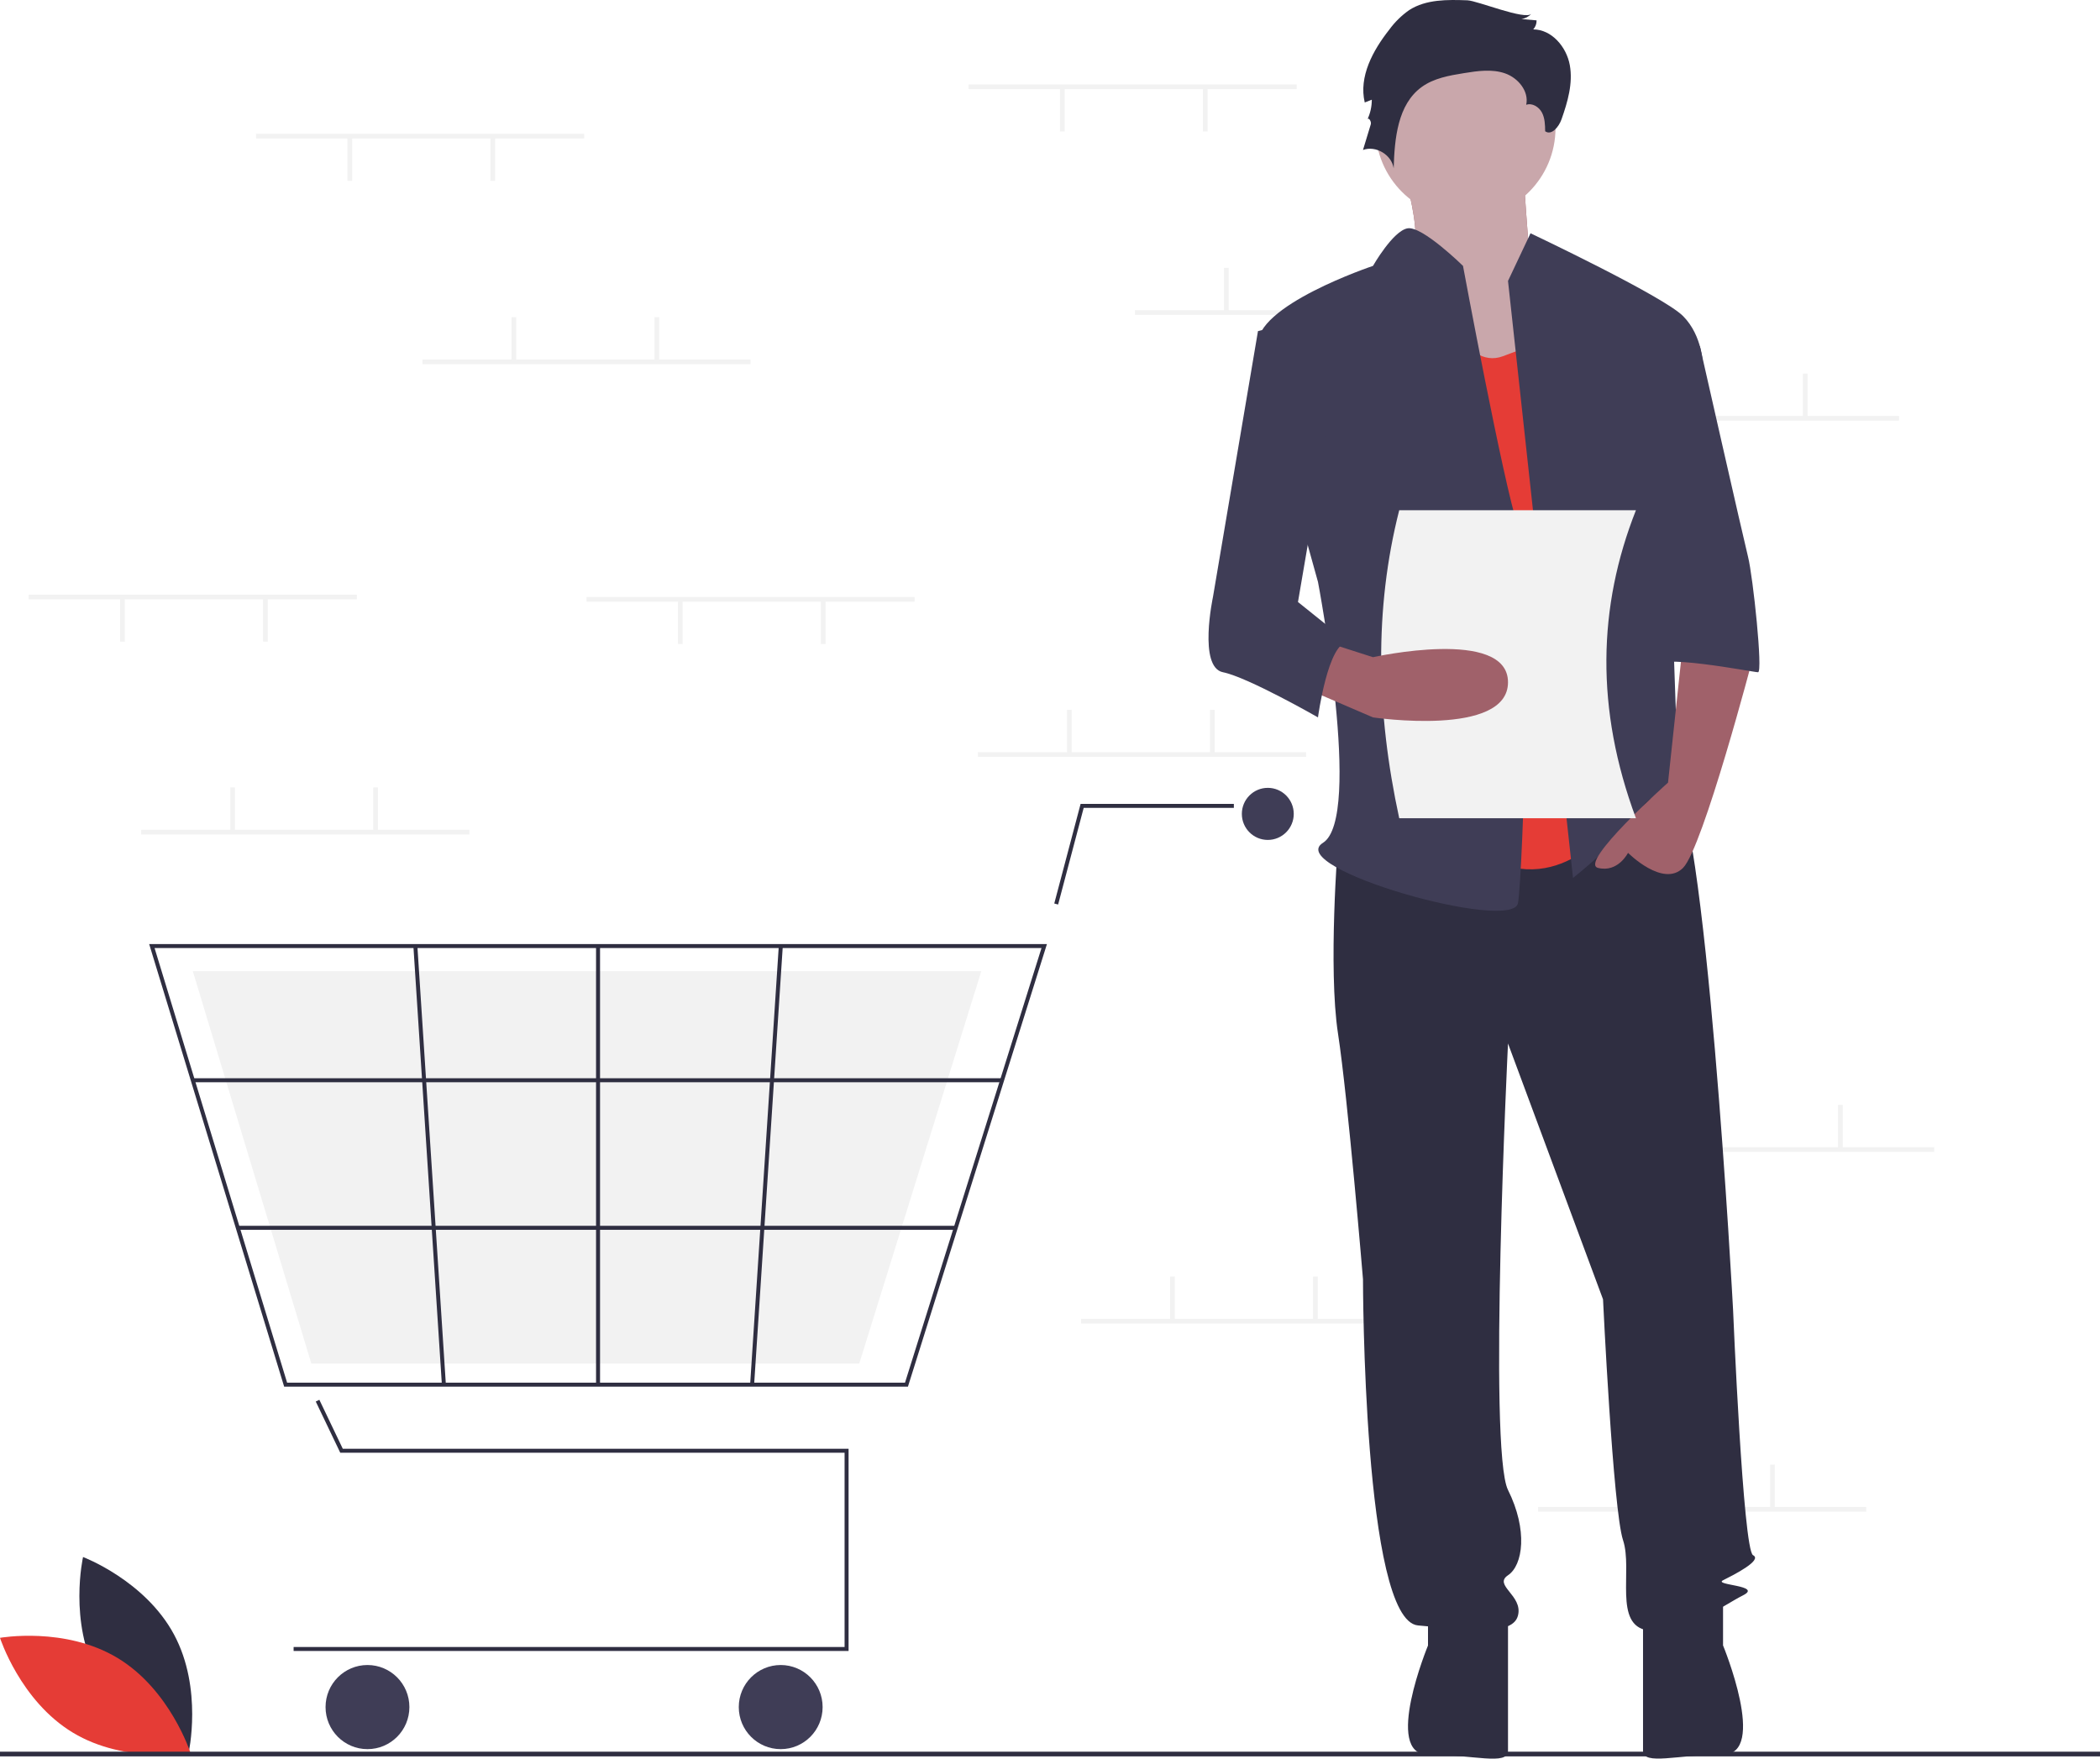 <svg width="203" height="170" viewBox="0 0 203 170" fill="none" xmlns="http://www.w3.org/2000/svg">
<g clip-path="url(#clip0_34_4375)">
<path d="M9.433 161.992C12.249 167.231 18.225 169.48 18.225 169.48C18.225 169.48 19.636 163.235 16.82 157.996C14.004 152.758 8.028 150.509 8.028 150.509C8.028 150.509 6.617 156.753 9.433 161.992Z" fill="#2F2E41"/>
<path d="M11.368 160.269C16.452 163.337 18.41 169.431 18.41 169.431C18.41 169.431 12.125 170.551 7.042 167.483C1.958 164.414 0 158.32 0 158.32C0 158.32 6.284 157.2 11.368 160.269Z" fill="#E53C36"/>
<path d="M125.345 8.161H93.627V8.616H125.345V8.161Z" fill="#F2F2F2"/>
<path d="M116.736 8.502H116.283V12.707H116.736V8.502Z" fill="#F2F2F2"/>
<path d="M102.916 8.502H102.463V12.707H102.916V8.502Z" fill="#F2F2F2"/>
<path d="M141.431 29.98H109.713V30.435H141.431V29.98Z" fill="#F2F2F2"/>
<path d="M118.775 25.889H118.322V30.094H118.775V25.889Z" fill="#F2F2F2"/>
<path d="M132.595 25.889H132.142V30.094H132.595V25.889Z" fill="#F2F2F2"/>
<path d="M183.572 40.208H151.853V40.662H183.572V40.208Z" fill="#F2F2F2"/>
<path d="M160.916 36.117H160.463V40.322H160.916V36.117Z" fill="#F2F2F2"/>
<path d="M174.736 36.117H174.283V40.322H174.736V36.117Z" fill="#F2F2F2"/>
<path d="M180.4 145.666H148.681V146.121H180.4V145.666Z" fill="#F2F2F2"/>
<path d="M157.744 141.575H157.291V145.78H157.744V141.575Z" fill="#F2F2F2"/>
<path d="M171.564 141.575H171.111V145.78H171.564V141.575Z" fill="#F2F2F2"/>
<path d="M126.252 72.709H94.533V73.164H126.252V72.709Z" fill="#F2F2F2"/>
<path d="M103.595 68.618H103.142V72.823H103.595V68.618Z" fill="#F2F2F2"/>
<path d="M117.416 68.618H116.963V72.823H117.416V68.618Z" fill="#F2F2F2"/>
<path d="M136.22 127.484H104.502V127.938H136.22V127.484Z" fill="#F2F2F2"/>
<path d="M113.564 123.393H113.111V127.598H113.564V123.393Z" fill="#F2F2F2"/>
<path d="M127.385 123.393H126.931V127.598H127.385V123.393Z" fill="#F2F2F2"/>
<path d="M186.97 110.892H155.252V111.347H186.97V110.892Z" fill="#F2F2F2"/>
<path d="M164.314 106.801H163.861V111.006H164.314V106.801Z" fill="#F2F2F2"/>
<path d="M178.135 106.801H177.681V111.006H178.135V106.801Z" fill="#F2F2F2"/>
<path d="M82.029 159.593H28.382V159.206H81.643V140.428H32.892L30.524 135.479L30.872 135.311L33.135 140.041H82.029V159.593Z" fill="#2F2E41"/>
<path d="M35.522 169.079C37.761 169.079 39.575 167.259 39.575 165.014C39.575 162.769 37.761 160.948 35.522 160.948C33.284 160.948 31.47 162.769 31.47 165.014C31.47 167.259 33.284 169.079 35.522 169.079Z" fill="#3F3D56"/>
<path d="M75.468 169.079C77.706 169.079 79.52 167.259 79.52 165.014C79.52 162.769 77.706 160.948 75.468 160.948C73.23 160.948 71.415 162.769 71.415 165.014C71.415 167.259 73.23 169.079 75.468 169.079Z" fill="#3F3D56"/>
<path d="M122.554 81.191C123.939 81.191 125.063 80.064 125.063 78.674C125.063 77.284 123.939 76.157 122.554 76.157C121.168 76.157 120.045 77.284 120.045 78.674C120.045 80.064 121.168 81.191 122.554 81.191Z" fill="#3F3D56"/>
<path d="M87.767 134.04H27.468L14.42 91.257H101.204L101.125 91.509L87.767 134.04ZM27.753 133.653H87.484L100.678 91.644H14.942L27.753 133.653Z" fill="#2F2E41"/>
<path d="M83.06 131.814H30.097L18.637 93.871H94.862L94.793 94.094L83.06 131.814Z" fill="#F2F2F2"/>
<path d="M102.285 87.435L101.912 87.336L104.459 77.706H119.273V78.094H104.756L102.285 87.435Z" fill="#2F2E41"/>
<path d="M96.867 104.228H18.637V104.615H96.867V104.228Z" fill="#2F2E41"/>
<path d="M92.387 118.492H22.987V118.879H92.387V118.492Z" fill="#2F2E41"/>
<path d="M58.004 91.451H57.618V133.846H58.004V91.451Z" fill="#2F2E41"/>
<path d="M75.283 91.439L72.513 133.833L72.898 133.858L75.669 91.464L75.283 91.439Z" fill="#2F2E41"/>
<path d="M40.346 91.438L39.961 91.463L42.716 133.859L43.101 133.834L40.346 91.438Z" fill="#2F2E41"/>
<path d="M203 169.325H0V169.779H203V169.325Z" fill="#2F2E41"/>
<path d="M134.898 14.063C134.898 14.063 138.21 23.52 136.172 24.974C134.133 26.429 143.05 38.31 143.05 38.31L153.751 35.401L147.891 25.459C147.891 25.459 147.127 15.518 147.127 14.063C147.127 12.608 134.898 14.063 134.898 14.063Z" fill="#A0616A"/>
<path d="M134.898 14.063C134.898 14.063 138.21 23.52 136.172 24.974C134.133 26.429 143.05 38.31 143.05 38.31L153.751 35.401L147.891 25.459C147.891 25.459 147.127 15.518 147.127 14.063C147.127 12.608 134.898 14.063 134.898 14.063Z" fill="#C9A7AB"/>
<path d="M129.339 81.47C129.339 81.47 128.372 93.593 129.339 99.898C130.305 106.202 131.756 123.66 131.756 123.66C131.756 123.66 131.756 156.636 137.073 157.121C142.391 157.606 146.258 158.09 146.741 156.151C147.225 154.211 144.324 153.241 145.774 152.271C147.225 151.301 147.708 147.907 145.774 144.027C143.841 140.148 145.774 100.868 145.774 100.868L154.959 125.599C154.959 125.599 155.926 145.967 156.893 148.877C157.86 151.786 155.926 157.121 159.31 157.606C162.694 158.09 166.561 155.181 168.495 154.211C170.428 153.241 165.594 153.241 166.561 152.756C167.528 152.271 170.428 150.816 169.461 150.331C168.495 149.846 167.528 126.569 167.528 126.569C167.528 126.569 164.869 76.863 161.485 74.923C158.101 72.984 155.926 76.325 155.926 76.325L129.339 81.47Z" fill="#2F2E41"/>
<path d="M138.04 155.181V159.06C138.04 159.06 133.689 169.606 138.04 169.606C142.39 169.606 145.774 170.699 145.774 169.244V156.151L138.04 155.181Z" fill="#2F2E41"/>
<path d="M166.561 155.174V159.053C166.561 159.053 170.912 169.599 166.561 169.599C162.21 169.599 158.826 170.692 158.826 169.237V156.144L166.561 155.174Z" fill="#2F2E41"/>
<path d="M141.665 21.095C146.471 21.095 150.367 17.187 150.367 12.366C150.367 7.545 146.471 3.637 141.665 3.637C136.86 3.637 132.964 7.545 132.964 12.366C132.964 17.187 136.86 21.095 141.665 21.095Z" fill="#C9A7AB"/>
<path d="M139.007 28.611C139.007 28.611 141.424 35.886 145.291 34.431L149.158 32.976L155.926 79.53C155.926 79.53 150.608 87.289 142.874 82.44C135.139 77.59 139.007 28.611 139.007 28.611Z" fill="#E53C36"/>
<path d="M145.774 27.157L147.95 22.55C147.95 22.55 160.76 28.611 162.694 30.551C164.627 32.491 164.627 35.401 164.627 35.401L161.243 47.524C161.243 47.524 162.21 74.196 162.21 75.166C162.21 76.136 165.594 81.47 163.177 79.53C160.76 77.59 160.277 75.651 158.343 78.56C156.409 81.47 152.059 84.865 152.059 84.865L145.774 27.157Z" fill="#3F3D56"/>
<path d="M162.694 62.072L161.243 75.651C161.243 75.651 152.542 83.41 154.476 83.895C156.409 84.38 157.376 82.44 157.376 82.44C157.376 82.44 160.76 85.834 162.694 83.895C164.627 81.955 169.461 63.527 169.461 63.527L162.694 62.072Z" fill="#A0616A"/>
<path d="M141.851 0.03C139.922 -0.04 137.858 -0.074 136.231 0.969C135.483 1.492 134.826 2.137 134.289 2.876C132.705 4.885 131.336 7.413 131.925 9.905L132.608 9.638C132.608 10.303 132.461 10.96 132.176 11.561C132.273 11.28 132.595 11.734 132.509 12.018L131.756 14.495C132.993 14.04 134.533 14.962 134.721 16.27C134.807 13.393 135.105 10.093 137.432 8.408C138.605 7.558 140.09 7.299 141.519 7.069C142.837 6.856 144.219 6.653 145.482 7.089C146.745 7.524 147.82 8.82 147.534 10.128C148.116 9.927 148.767 10.334 149.055 10.88C149.342 11.426 149.357 12.07 149.366 12.688C149.987 13.128 150.693 12.254 150.946 11.535C151.54 9.848 152.067 8.052 151.747 6.291C151.428 4.531 149.998 2.848 148.214 2.842C148.43 2.604 148.546 2.29 148.536 1.968L147.066 1.843C147.439 1.79 147.782 1.608 148.037 1.329C147.446 1.981 142.805 0.064 141.851 0.03Z" fill="#2F2E41"/>
<path d="M141.424 25.702C141.424 25.702 137.488 21.833 136.072 22.07C134.656 22.307 132.722 25.702 132.722 25.702C132.722 25.702 121.121 29.581 121.604 33.461C122.087 37.34 127.405 56.253 127.405 56.253C127.405 56.253 131.756 79.045 127.888 81.47C124.021 83.895 146.258 90.199 146.741 87.289C147.225 84.38 148.191 55.283 146.741 50.919C145.291 46.554 141.424 25.702 141.424 25.702Z" fill="#3F3D56"/>
<path d="M158.343 33.461H164.32C164.32 33.461 168.495 51.889 168.978 53.828C169.461 55.768 170.428 64.982 169.945 64.982C169.461 64.982 159.793 63.042 159.793 64.497L158.343 33.461Z" fill="#3F3D56"/>
<path d="M158.141 79.094H135.258C133.025 68.789 132.838 58.833 135.258 49.32H158.141C154.448 58.661 154.217 68.55 158.141 79.094Z" fill="#F2F2F2"/>
<path d="M125.955 66.437L132.723 69.347C132.723 69.347 145.774 71.286 145.774 65.952C145.774 60.617 132.723 63.527 132.723 63.527L128.372 62.132L125.955 66.437Z" fill="#A0616A"/>
<path d="M127.405 30.551L121.604 32.006L117.253 57.708C117.253 57.708 115.803 64.497 118.22 64.982C120.637 65.467 127.405 69.346 127.405 69.346C127.405 69.346 128.372 62.072 130.305 62.072L125.471 58.193L128.372 41.22L127.405 30.551Z" fill="#3F3D56"/>
<path d="M45.369 80.209H13.65V80.664H45.369V80.209Z" fill="#F2F2F2"/>
<path d="M22.713 76.118H22.259V80.323H22.713V76.118Z" fill="#F2F2F2"/>
<path d="M36.533 76.118H36.08V80.323H36.533V76.118Z" fill="#F2F2F2"/>
<path d="M56.471 12.934H24.752V13.389H56.471V12.934Z" fill="#F2F2F2"/>
<path d="M47.861 13.275H47.408V17.48H47.861V13.275Z" fill="#F2F2F2"/>
<path d="M34.041 13.275H33.588V17.48H34.041V13.275Z" fill="#F2F2F2"/>
<path d="M88.416 57.709H56.697V58.163H88.416V57.709Z" fill="#F2F2F2"/>
<path d="M79.806 58.049H79.353V62.254H79.806V58.049Z" fill="#F2F2F2"/>
<path d="M65.986 58.049H65.533V62.254H65.986V58.049Z" fill="#F2F2F2"/>
<path d="M34.494 57.481H2.775V57.936H34.494V57.481Z" fill="#F2F2F2"/>
<path d="M25.884 57.822H25.431V62.027H25.884V57.822Z" fill="#F2F2F2"/>
<path d="M12.064 57.822H11.611V62.027H12.064V57.822Z" fill="#F2F2F2"/>
<path d="M72.556 34.753H40.838V35.208H72.556V34.753Z" fill="#F2F2F2"/>
<path d="M49.9 30.662H49.447V34.867H49.9V30.662Z" fill="#F2F2F2"/>
<path d="M63.721 30.662H63.267V34.867H63.721V30.662Z" fill="#F2F2F2"/>
</g>
<defs>
<clipPath id="clip0_34_4375">
<rect width="203" height="170" fill="white"/>
</clipPath>
</defs>
</svg>
